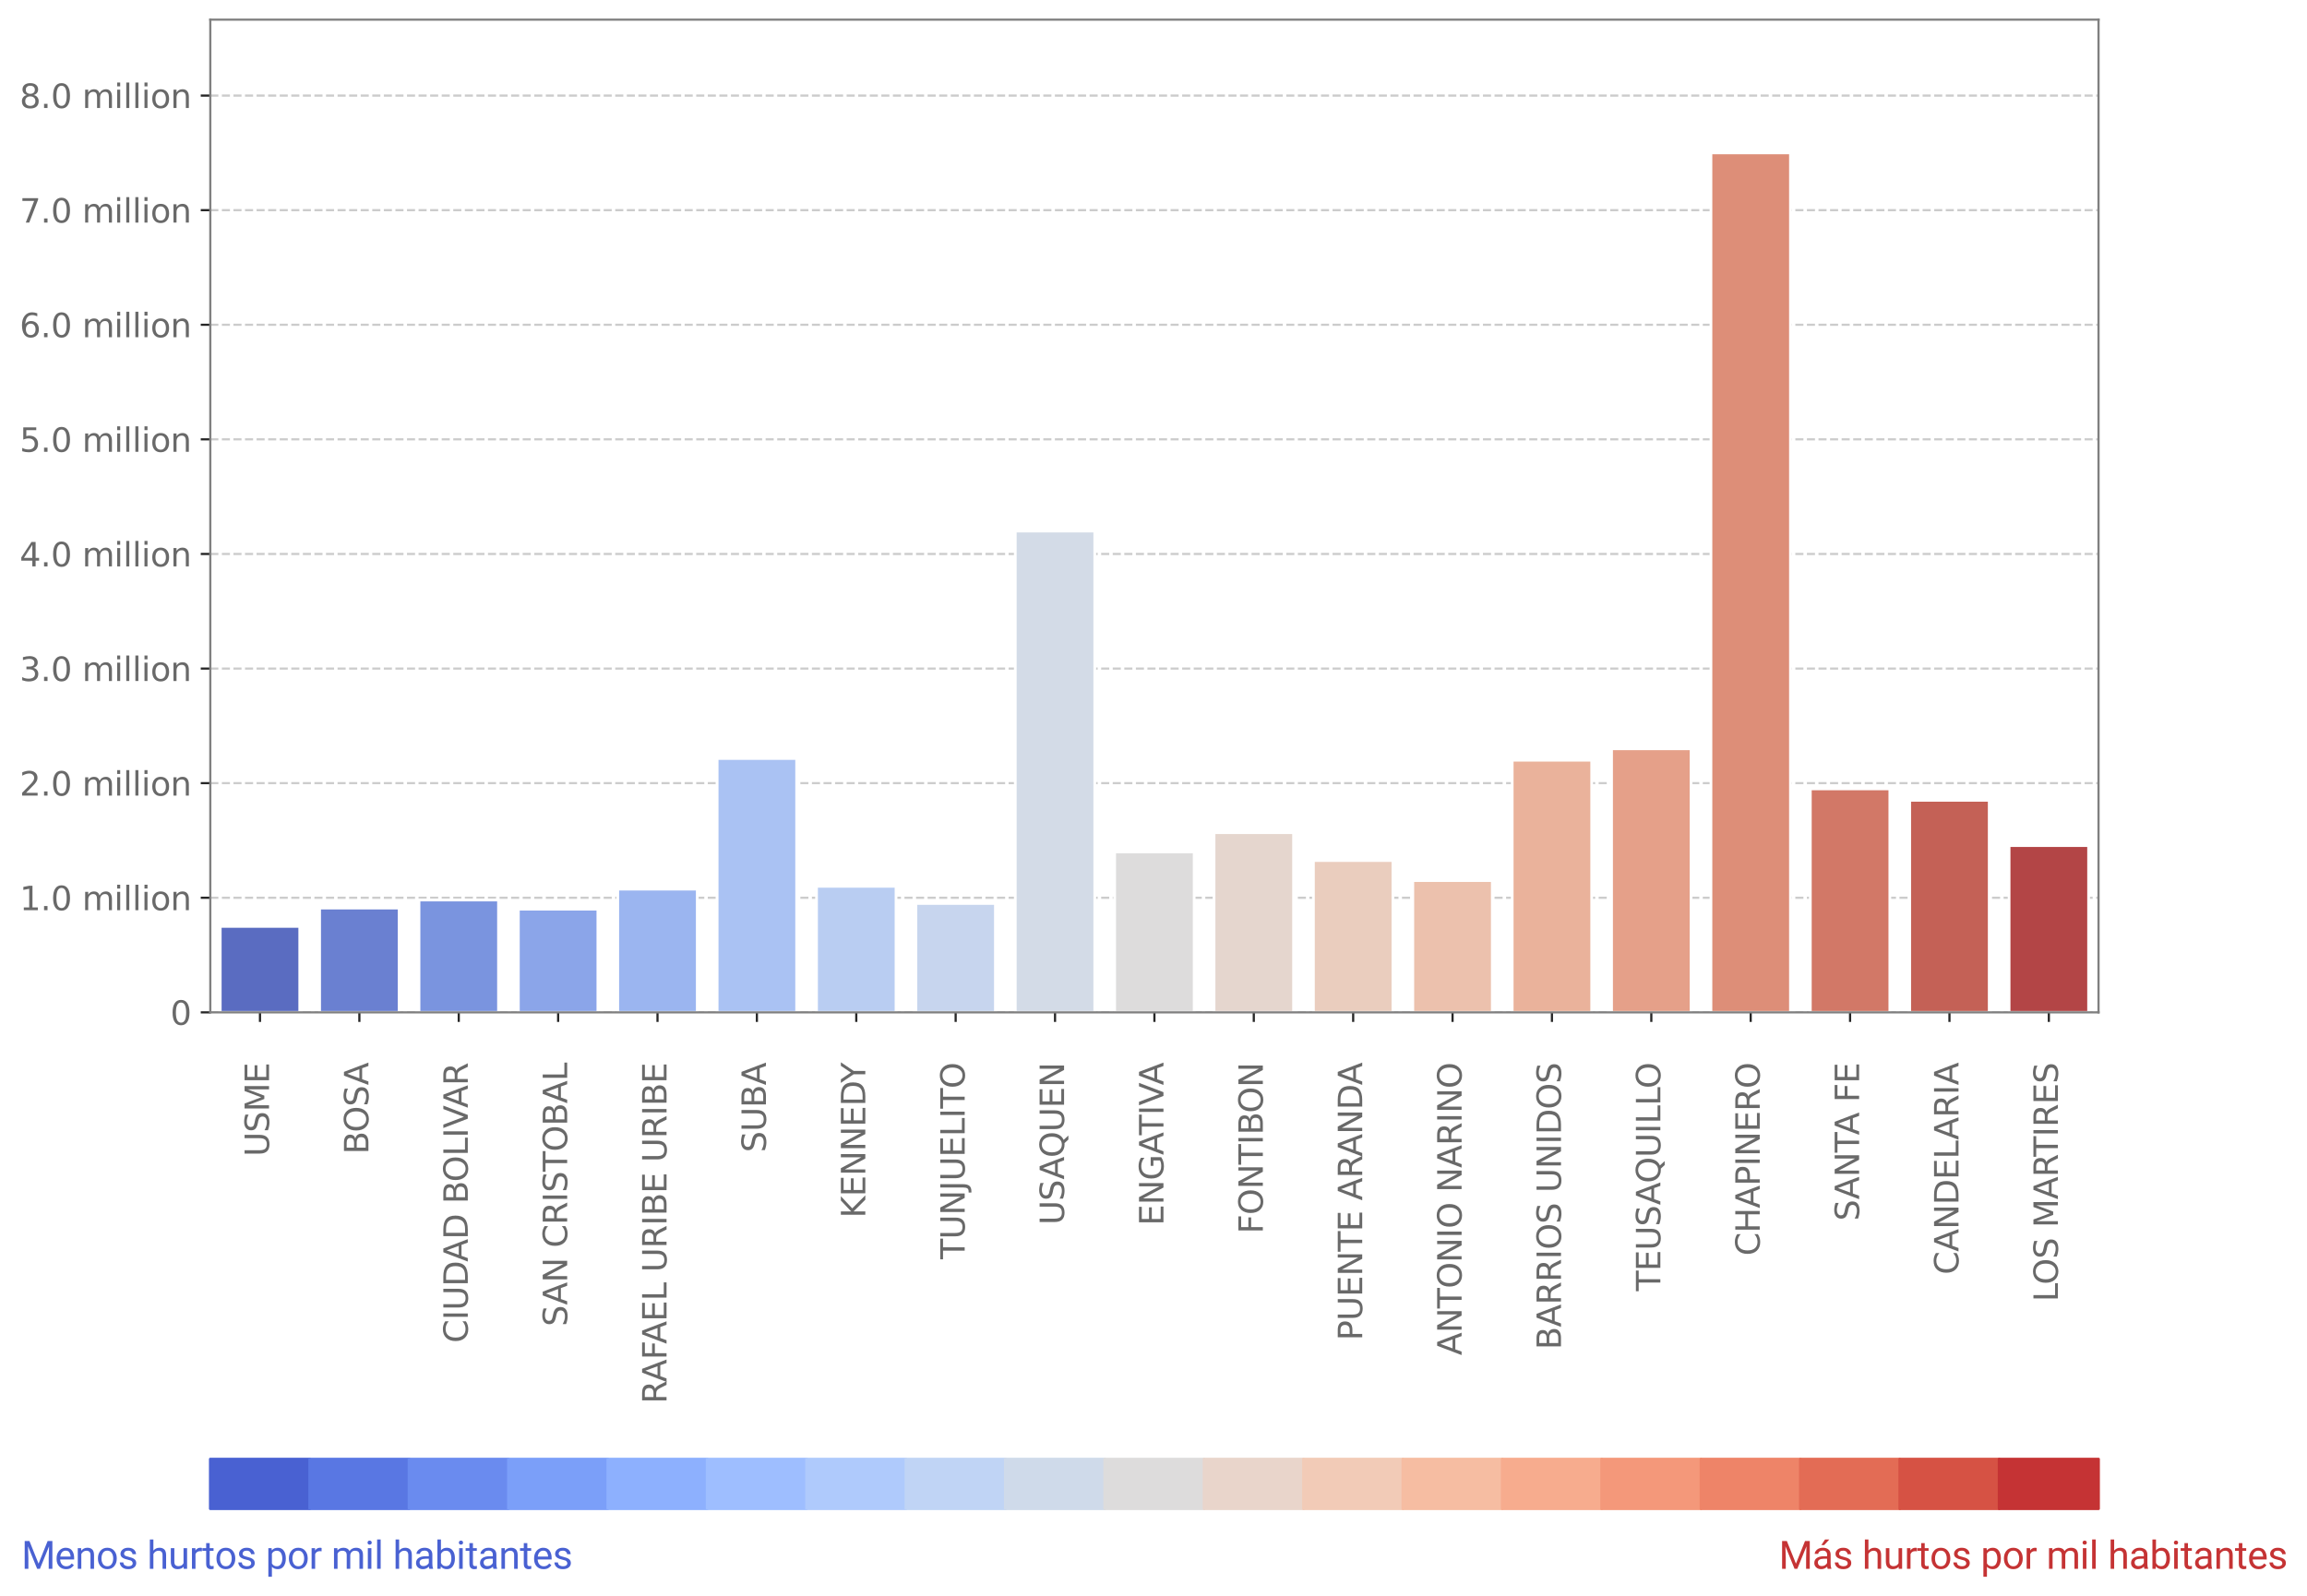 <?xml version="1.0" encoding="utf-8" standalone="no"?>
<!DOCTYPE svg PUBLIC "-//W3C//DTD SVG 1.1//EN"
  "http://www.w3.org/Graphics/SVG/1.1/DTD/svg11.dtd">
<svg xmlns:xlink="http://www.w3.org/1999/xlink" width="845.458pt" height="585.126pt" viewBox="0 0 845.458 585.126" xmlns="http://www.w3.org/2000/svg" version="1.1">
 <defs>
  <style type="text/css">*{stroke-linejoin: round; stroke-linecap: butt}</style>
 </defs>
 <g id="figure_1">
  <g id="patch_1">
   <path d="M 0 585.126 
L 845.458 585.126 
L 845.458 0 
L 0 0 
z
" style="fill: #ffffff"/>
  </g>
  <g id="axes_1">
   <g id="patch_2">
    <path d="M 77.069 371.106 
L 769.059 371.106 
L 769.059 7.2 
L 77.069 7.2 
z
" style="fill: #ffffff"/>
   </g>
   <g id="matplotlib.axis_1">
    <g id="xtick_1">
     <g id="line2d_1">
      <defs>
       <path id="m53eaa36148" d="M 0 0 
L 0 3.5 
" style="stroke: #262626; stroke-width: 0.8"/>
      </defs>
      <g>
       <use xlink:href="#m53eaa36148" x="95.279" y="371.106" style="fill: #262626; stroke: #262626; stroke-width: 0.8"/>
      </g>
     </g>
     <g id="text_1">
      <!-- USME -->
      <g style="fill: #696969" transform="translate(98.59 423.943) rotate(-90) scale(0.12 -0.12)">
       <defs>
        <path id="DejaVuSans-55" d="M 556 4666 
L 1191 4666 
L 1191 1831 
Q 1191 1081 1462 751 
Q 1734 422 2344 422 
Q 2950 422 3222 751 
Q 3494 1081 3494 1831 
L 3494 4666 
L 4128 4666 
L 4128 1753 
Q 4128 841 3676 375 
Q 3225 -91 2344 -91 
Q 1459 -91 1007 375 
Q 556 841 556 1753 
L 556 4666 
z
" transform="scale(0.016)"/>
        <path id="DejaVuSans-53" d="M 3425 4513 
L 3425 3897 
Q 3066 4069 2747 4153 
Q 2428 4238 2131 4238 
Q 1616 4238 1336 4038 
Q 1056 3838 1056 3469 
Q 1056 3159 1242 3001 
Q 1428 2844 1947 2747 
L 2328 2669 
Q 3034 2534 3370 2195 
Q 3706 1856 3706 1288 
Q 3706 609 3251 259 
Q 2797 -91 1919 -91 
Q 1588 -91 1214 -16 
Q 841 59 441 206 
L 441 856 
Q 825 641 1194 531 
Q 1563 422 1919 422 
Q 2459 422 2753 634 
Q 3047 847 3047 1241 
Q 3047 1584 2836 1778 
Q 2625 1972 2144 2069 
L 1759 2144 
Q 1053 2284 737 2584 
Q 422 2884 422 3419 
Q 422 4038 858 4394 
Q 1294 4750 2059 4750 
Q 2388 4750 2728 4690 
Q 3069 4631 3425 4513 
z
" transform="scale(0.016)"/>
        <path id="DejaVuSans-4d" d="M 628 4666 
L 1569 4666 
L 2759 1491 
L 3956 4666 
L 4897 4666 
L 4897 0 
L 4281 0 
L 4281 4097 
L 3078 897 
L 2444 897 
L 1241 4097 
L 1241 0 
L 628 0 
L 628 4666 
z
" transform="scale(0.016)"/>
        <path id="DejaVuSans-45" d="M 628 4666 
L 3578 4666 
L 3578 4134 
L 1259 4134 
L 1259 2753 
L 3481 2753 
L 3481 2222 
L 1259 2222 
L 1259 531 
L 3634 531 
L 3634 0 
L 628 0 
L 628 4666 
z
" transform="scale(0.016)"/>
       </defs>
       <use xlink:href="#DejaVuSans-55"/>
       <use xlink:href="#DejaVuSans-53" x="73.193"/>
       <use xlink:href="#DejaVuSans-4d" x="136.67"/>
       <use xlink:href="#DejaVuSans-45" x="222.949"/>
      </g>
     </g>
    </g>
    <g id="xtick_2">
     <g id="line2d_2">
      <g>
       <use xlink:href="#m53eaa36148" x="131.7" y="371.106" style="fill: #262626; stroke: #262626; stroke-width: 0.8"/>
      </g>
     </g>
     <g id="text_2">
      <!-- BOSA -->
      <g style="fill: #696969" transform="translate(135.011 423.127) rotate(-90) scale(0.12 -0.12)">
       <defs>
        <path id="DejaVuSans-42" d="M 1259 2228 
L 1259 519 
L 2272 519 
Q 2781 519 3026 730 
Q 3272 941 3272 1375 
Q 3272 1813 3026 2020 
Q 2781 2228 2272 2228 
L 1259 2228 
z
M 1259 4147 
L 1259 2741 
L 2194 2741 
Q 2656 2741 2882 2914 
Q 3109 3088 3109 3444 
Q 3109 3797 2882 3972 
Q 2656 4147 2194 4147 
L 1259 4147 
z
M 628 4666 
L 2241 4666 
Q 2963 4666 3353 4366 
Q 3744 4066 3744 3513 
Q 3744 3084 3544 2831 
Q 3344 2578 2956 2516 
Q 3422 2416 3680 2098 
Q 3938 1781 3938 1306 
Q 3938 681 3513 340 
Q 3088 0 2303 0 
L 628 0 
L 628 4666 
z
" transform="scale(0.016)"/>
        <path id="DejaVuSans-4f" d="M 2522 4238 
Q 1834 4238 1429 3725 
Q 1025 3213 1025 2328 
Q 1025 1447 1429 934 
Q 1834 422 2522 422 
Q 3209 422 3611 934 
Q 4013 1447 4013 2328 
Q 4013 3213 3611 3725 
Q 3209 4238 2522 4238 
z
M 2522 4750 
Q 3503 4750 4090 4092 
Q 4678 3434 4678 2328 
Q 4678 1225 4090 567 
Q 3503 -91 2522 -91 
Q 1538 -91 948 565 
Q 359 1222 359 2328 
Q 359 3434 948 4092 
Q 1538 4750 2522 4750 
z
" transform="scale(0.016)"/>
        <path id="DejaVuSans-41" d="M 2188 4044 
L 1331 1722 
L 3047 1722 
L 2188 4044 
z
M 1831 4666 
L 2547 4666 
L 4325 0 
L 3669 0 
L 3244 1197 
L 1141 1197 
L 716 0 
L 50 0 
L 1831 4666 
z
" transform="scale(0.016)"/>
       </defs>
       <use xlink:href="#DejaVuSans-42"/>
       <use xlink:href="#DejaVuSans-4f" x="66.854"/>
       <use xlink:href="#DejaVuSans-53" x="145.564"/>
       <use xlink:href="#DejaVuSans-41" x="210.916"/>
      </g>
     </g>
    </g>
    <g id="xtick_3">
     <g id="line2d_3">
      <g>
       <use xlink:href="#m53eaa36148" x="168.12" y="371.106" style="fill: #262626; stroke: #262626; stroke-width: 0.8"/>
      </g>
     </g>
     <g id="text_3">
      <!-- CIUDAD BOLIVAR -->
      <g style="fill: #696969" transform="translate(171.431 492.287) rotate(-90) scale(0.12 -0.12)">
       <defs>
        <path id="DejaVuSans-43" d="M 4122 4306 
L 4122 3641 
Q 3803 3938 3442 4084 
Q 3081 4231 2675 4231 
Q 1875 4231 1450 3742 
Q 1025 3253 1025 2328 
Q 1025 1406 1450 917 
Q 1875 428 2675 428 
Q 3081 428 3442 575 
Q 3803 722 4122 1019 
L 4122 359 
Q 3791 134 3420 21 
Q 3050 -91 2638 -91 
Q 1578 -91 968 557 
Q 359 1206 359 2328 
Q 359 3453 968 4101 
Q 1578 4750 2638 4750 
Q 3056 4750 3426 4639 
Q 3797 4528 4122 4306 
z
" transform="scale(0.016)"/>
        <path id="DejaVuSans-49" d="M 628 4666 
L 1259 4666 
L 1259 0 
L 628 0 
L 628 4666 
z
" transform="scale(0.016)"/>
        <path id="DejaVuSans-44" d="M 1259 4147 
L 1259 519 
L 2022 519 
Q 2988 519 3436 956 
Q 3884 1394 3884 2338 
Q 3884 3275 3436 3711 
Q 2988 4147 2022 4147 
L 1259 4147 
z
M 628 4666 
L 1925 4666 
Q 3281 4666 3915 4102 
Q 4550 3538 4550 2338 
Q 4550 1131 3912 565 
Q 3275 0 1925 0 
L 628 0 
L 628 4666 
z
" transform="scale(0.016)"/>
        <path id="DejaVuSans-20" transform="scale(0.016)"/>
        <path id="DejaVuSans-4c" d="M 628 4666 
L 1259 4666 
L 1259 531 
L 3531 531 
L 3531 0 
L 628 0 
L 628 4666 
z
" transform="scale(0.016)"/>
        <path id="DejaVuSans-56" d="M 1831 0 
L 50 4666 
L 709 4666 
L 2188 738 
L 3669 4666 
L 4325 4666 
L 2547 0 
L 1831 0 
z
" transform="scale(0.016)"/>
        <path id="DejaVuSans-52" d="M 2841 2188 
Q 3044 2119 3236 1894 
Q 3428 1669 3622 1275 
L 4263 0 
L 3584 0 
L 2988 1197 
Q 2756 1666 2539 1819 
Q 2322 1972 1947 1972 
L 1259 1972 
L 1259 0 
L 628 0 
L 628 4666 
L 2053 4666 
Q 2853 4666 3247 4331 
Q 3641 3997 3641 3322 
Q 3641 2881 3436 2590 
Q 3231 2300 2841 2188 
z
M 1259 4147 
L 1259 2491 
L 2053 2491 
Q 2509 2491 2742 2702 
Q 2975 2913 2975 3322 
Q 2975 3731 2742 3939 
Q 2509 4147 2053 4147 
L 1259 4147 
z
" transform="scale(0.016)"/>
       </defs>
       <use xlink:href="#DejaVuSans-43"/>
       <use xlink:href="#DejaVuSans-49" x="69.824"/>
       <use xlink:href="#DejaVuSans-55" x="99.316"/>
       <use xlink:href="#DejaVuSans-44" x="172.51"/>
       <use xlink:href="#DejaVuSans-41" x="247.762"/>
       <use xlink:href="#DejaVuSans-44" x="316.17"/>
       <use xlink:href="#DejaVuSans-20" x="393.172"/>
       <use xlink:href="#DejaVuSans-42" x="424.959"/>
       <use xlink:href="#DejaVuSans-4f" x="491.812"/>
       <use xlink:href="#DejaVuSans-4c" x="570.523"/>
       <use xlink:href="#DejaVuSans-49" x="626.236"/>
       <use xlink:href="#DejaVuSans-56" x="655.729"/>
       <use xlink:href="#DejaVuSans-41" x="717.762"/>
       <use xlink:href="#DejaVuSans-52" x="786.17"/>
      </g>
     </g>
    </g>
    <g id="xtick_4">
     <g id="line2d_4">
      <g>
       <use xlink:href="#m53eaa36148" x="204.541" y="371.106" style="fill: #262626; stroke: #262626; stroke-width: 0.8"/>
      </g>
     </g>
     <g id="text_4">
      <!-- SAN CRISTOBAL -->
      <g style="fill: #696969" transform="translate(207.852 486.228) rotate(-90) scale(0.12 -0.12)">
       <defs>
        <path id="DejaVuSans-4e" d="M 628 4666 
L 1478 4666 
L 3547 763 
L 3547 4666 
L 4159 4666 
L 4159 0 
L 3309 0 
L 1241 3903 
L 1241 0 
L 628 0 
L 628 4666 
z
" transform="scale(0.016)"/>
        <path id="DejaVuSans-54" d="M -19 4666 
L 3928 4666 
L 3928 4134 
L 2272 4134 
L 2272 0 
L 1638 0 
L 1638 4134 
L -19 4134 
L -19 4666 
z
" transform="scale(0.016)"/>
       </defs>
       <use xlink:href="#DejaVuSans-53"/>
       <use xlink:href="#DejaVuSans-41" x="65.352"/>
       <use xlink:href="#DejaVuSans-4e" x="133.76"/>
       <use xlink:href="#DejaVuSans-20" x="208.564"/>
       <use xlink:href="#DejaVuSans-43" x="240.352"/>
       <use xlink:href="#DejaVuSans-52" x="310.176"/>
       <use xlink:href="#DejaVuSans-49" x="379.658"/>
       <use xlink:href="#DejaVuSans-53" x="409.15"/>
       <use xlink:href="#DejaVuSans-54" x="472.627"/>
       <use xlink:href="#DejaVuSans-4f" x="533.711"/>
       <use xlink:href="#DejaVuSans-42" x="612.422"/>
       <use xlink:href="#DejaVuSans-41" x="681.025"/>
       <use xlink:href="#DejaVuSans-4c" x="749.434"/>
      </g>
     </g>
    </g>
    <g id="xtick_5">
     <g id="line2d_5">
      <g>
       <use xlink:href="#m53eaa36148" x="240.961" y="371.106" style="fill: #262626; stroke: #262626; stroke-width: 0.8"/>
      </g>
     </g>
     <g id="text_5">
      <!-- RAFAEL URIBE URIBE -->
      <g style="fill: #696969" transform="translate(244.272 514.537) rotate(-90) scale(0.12 -0.12)">
       <defs>
        <path id="DejaVuSans-46" d="M 628 4666 
L 3309 4666 
L 3309 4134 
L 1259 4134 
L 1259 2759 
L 3109 2759 
L 3109 2228 
L 1259 2228 
L 1259 0 
L 628 0 
L 628 4666 
z
" transform="scale(0.016)"/>
       </defs>
       <use xlink:href="#DejaVuSans-52"/>
       <use xlink:href="#DejaVuSans-41" x="65.482"/>
       <use xlink:href="#DejaVuSans-46" x="133.891"/>
       <use xlink:href="#DejaVuSans-41" x="182.285"/>
       <use xlink:href="#DejaVuSans-45" x="250.693"/>
       <use xlink:href="#DejaVuSans-4c" x="313.877"/>
       <use xlink:href="#DejaVuSans-20" x="369.59"/>
       <use xlink:href="#DejaVuSans-55" x="401.377"/>
       <use xlink:href="#DejaVuSans-52" x="474.57"/>
       <use xlink:href="#DejaVuSans-49" x="544.053"/>
       <use xlink:href="#DejaVuSans-42" x="573.545"/>
       <use xlink:href="#DejaVuSans-45" x="642.148"/>
       <use xlink:href="#DejaVuSans-20" x="705.332"/>
       <use xlink:href="#DejaVuSans-55" x="737.119"/>
       <use xlink:href="#DejaVuSans-52" x="810.312"/>
       <use xlink:href="#DejaVuSans-49" x="879.795"/>
       <use xlink:href="#DejaVuSans-42" x="909.287"/>
       <use xlink:href="#DejaVuSans-45" x="977.891"/>
      </g>
     </g>
    </g>
    <g id="xtick_6">
     <g id="line2d_6">
      <g>
       <use xlink:href="#m53eaa36148" x="277.382" y="371.106" style="fill: #262626; stroke: #262626; stroke-width: 0.8"/>
      </g>
     </g>
     <g id="text_6">
      <!-- SUBA -->
      <g style="fill: #696969" transform="translate(280.693 422.449) rotate(-90) scale(0.12 -0.12)">
       <use xlink:href="#DejaVuSans-53"/>
       <use xlink:href="#DejaVuSans-55" x="63.477"/>
       <use xlink:href="#DejaVuSans-42" x="136.67"/>
       <use xlink:href="#DejaVuSans-41" x="205.273"/>
      </g>
     </g>
    </g>
    <g id="xtick_7">
     <g id="line2d_7">
      <g>
       <use xlink:href="#m53eaa36148" x="313.802" y="371.106" style="fill: #262626; stroke: #262626; stroke-width: 0.8"/>
      </g>
     </g>
     <g id="text_7">
      <!-- KENNEDY -->
      <g style="fill: #696969" transform="translate(317.113 446.505) rotate(-90) scale(0.12 -0.12)">
       <defs>
        <path id="DejaVuSans-4b" d="M 628 4666 
L 1259 4666 
L 1259 2694 
L 3353 4666 
L 4166 4666 
L 1850 2491 
L 4331 0 
L 3500 0 
L 1259 2247 
L 1259 0 
L 628 0 
L 628 4666 
z
" transform="scale(0.016)"/>
        <path id="DejaVuSans-59" d="M -13 4666 
L 666 4666 
L 1959 2747 
L 3244 4666 
L 3922 4666 
L 2272 2222 
L 2272 0 
L 1638 0 
L 1638 2222 
L -13 4666 
z
" transform="scale(0.016)"/>
       </defs>
       <use xlink:href="#DejaVuSans-4b"/>
       <use xlink:href="#DejaVuSans-45" x="65.576"/>
       <use xlink:href="#DejaVuSans-4e" x="128.76"/>
       <use xlink:href="#DejaVuSans-4e" x="203.564"/>
       <use xlink:href="#DejaVuSans-45" x="278.369"/>
       <use xlink:href="#DejaVuSans-44" x="341.553"/>
       <use xlink:href="#DejaVuSans-59" x="413.055"/>
      </g>
     </g>
    </g>
    <g id="xtick_8">
     <g id="line2d_8">
      <g>
       <use xlink:href="#m53eaa36148" x="350.223" y="371.106" style="fill: #262626; stroke: #262626; stroke-width: 0.8"/>
      </g>
     </g>
     <g id="text_8">
      <!-- TUNJUELITO -->
      <g style="fill: #696969" transform="translate(353.534 461.602) rotate(-90) scale(0.12 -0.12)">
       <defs>
        <path id="DejaVuSans-4a" d="M 628 4666 
L 1259 4666 
L 1259 325 
Q 1259 -519 939 -900 
Q 619 -1281 -91 -1281 
L -331 -1281 
L -331 -750 
L -134 -750 
Q 284 -750 456 -515 
Q 628 -281 628 325 
L 628 4666 
z
" transform="scale(0.016)"/>
       </defs>
       <use xlink:href="#DejaVuSans-54"/>
       <use xlink:href="#DejaVuSans-55" x="61.084"/>
       <use xlink:href="#DejaVuSans-4e" x="134.277"/>
       <use xlink:href="#DejaVuSans-4a" x="209.082"/>
       <use xlink:href="#DejaVuSans-55" x="238.574"/>
       <use xlink:href="#DejaVuSans-45" x="311.768"/>
       <use xlink:href="#DejaVuSans-4c" x="374.951"/>
       <use xlink:href="#DejaVuSans-49" x="430.664"/>
       <use xlink:href="#DejaVuSans-54" x="460.156"/>
       <use xlink:href="#DejaVuSans-4f" x="521.24"/>
      </g>
     </g>
    </g>
    <g id="xtick_9">
     <g id="line2d_9">
      <g>
       <use xlink:href="#m53eaa36148" x="386.643" y="371.106" style="fill: #262626; stroke: #262626; stroke-width: 0.8"/>
      </g>
     </g>
     <g id="text_9">
      <!-- USAQUEN -->
      <g style="fill: #696969" transform="translate(389.954 449.019) rotate(-90) scale(0.12 -0.12)">
       <defs>
        <path id="DejaVuSans-51" d="M 2522 4238 
Q 1834 4238 1429 3725 
Q 1025 3213 1025 2328 
Q 1025 1447 1429 934 
Q 1834 422 2522 422 
Q 3209 422 3611 934 
Q 4013 1447 4013 2328 
Q 4013 3213 3611 3725 
Q 3209 4238 2522 4238 
z
M 3406 84 
L 4238 -825 
L 3475 -825 
L 2784 -78 
Q 2681 -84 2626 -87 
Q 2572 -91 2522 -91 
Q 1538 -91 948 567 
Q 359 1225 359 2328 
Q 359 3434 948 4092 
Q 1538 4750 2522 4750 
Q 3503 4750 4090 4092 
Q 4678 3434 4678 2328 
Q 4678 1516 4351 937 
Q 4025 359 3406 84 
z
" transform="scale(0.016)"/>
       </defs>
       <use xlink:href="#DejaVuSans-55"/>
       <use xlink:href="#DejaVuSans-53" x="73.193"/>
       <use xlink:href="#DejaVuSans-41" x="138.545"/>
       <use xlink:href="#DejaVuSans-51" x="205.203"/>
       <use xlink:href="#DejaVuSans-55" x="283.914"/>
       <use xlink:href="#DejaVuSans-45" x="357.107"/>
       <use xlink:href="#DejaVuSans-4e" x="420.291"/>
      </g>
     </g>
    </g>
    <g id="xtick_10">
     <g id="line2d_10">
      <g>
       <use xlink:href="#m53eaa36148" x="423.064" y="371.106" style="fill: #262626; stroke: #262626; stroke-width: 0.8"/>
      </g>
     </g>
     <g id="text_10">
      <!-- ENGATIVA -->
      <g style="fill: #696969" transform="translate(426.375 449.265) rotate(-90) scale(0.12 -0.12)">
       <defs>
        <path id="DejaVuSans-47" d="M 3809 666 
L 3809 1919 
L 2778 1919 
L 2778 2438 
L 4434 2438 
L 4434 434 
Q 4069 175 3628 42 
Q 3188 -91 2688 -91 
Q 1594 -91 976 548 
Q 359 1188 359 2328 
Q 359 3472 976 4111 
Q 1594 4750 2688 4750 
Q 3144 4750 3555 4637 
Q 3966 4525 4313 4306 
L 4313 3634 
Q 3963 3931 3569 4081 
Q 3175 4231 2741 4231 
Q 1884 4231 1454 3753 
Q 1025 3275 1025 2328 
Q 1025 1384 1454 906 
Q 1884 428 2741 428 
Q 3075 428 3337 486 
Q 3600 544 3809 666 
z
" transform="scale(0.016)"/>
       </defs>
       <use xlink:href="#DejaVuSans-45"/>
       <use xlink:href="#DejaVuSans-4e" x="63.184"/>
       <use xlink:href="#DejaVuSans-47" x="137.988"/>
       <use xlink:href="#DejaVuSans-41" x="215.479"/>
       <use xlink:href="#DejaVuSans-54" x="276.137"/>
       <use xlink:href="#DejaVuSans-49" x="337.221"/>
       <use xlink:href="#DejaVuSans-56" x="366.713"/>
       <use xlink:href="#DejaVuSans-41" x="428.746"/>
      </g>
     </g>
    </g>
    <g id="xtick_11">
     <g id="line2d_11">
      <g>
       <use xlink:href="#m53eaa36148" x="459.484" y="371.106" style="fill: #262626; stroke: #262626; stroke-width: 0.8"/>
      </g>
     </g>
     <g id="text_11">
      <!-- FONTIBON -->
      <g style="fill: #696969" transform="translate(462.796 452.248) rotate(-90) scale(0.12 -0.12)">
       <use xlink:href="#DejaVuSans-46"/>
       <use xlink:href="#DejaVuSans-4f" x="57.52"/>
       <use xlink:href="#DejaVuSans-4e" x="136.23"/>
       <use xlink:href="#DejaVuSans-54" x="211.035"/>
       <use xlink:href="#DejaVuSans-49" x="272.119"/>
       <use xlink:href="#DejaVuSans-42" x="301.611"/>
       <use xlink:href="#DejaVuSans-4f" x="368.465"/>
       <use xlink:href="#DejaVuSans-4e" x="447.176"/>
      </g>
     </g>
    </g>
    <g id="xtick_12">
     <g id="line2d_12">
      <g>
       <use xlink:href="#m53eaa36148" x="495.905" y="371.106" style="fill: #262626; stroke: #262626; stroke-width: 0.8"/>
      </g>
     </g>
     <g id="text_12">
      <!-- PUENTE ARANDA -->
      <g style="fill: #696969" transform="translate(499.216 491.402) rotate(-90) scale(0.12 -0.12)">
       <defs>
        <path id="DejaVuSans-50" d="M 1259 4147 
L 1259 2394 
L 2053 2394 
Q 2494 2394 2734 2622 
Q 2975 2850 2975 3272 
Q 2975 3691 2734 3919 
Q 2494 4147 2053 4147 
L 1259 4147 
z
M 628 4666 
L 2053 4666 
Q 2838 4666 3239 4311 
Q 3641 3956 3641 3272 
Q 3641 2581 3239 2228 
Q 2838 1875 2053 1875 
L 1259 1875 
L 1259 0 
L 628 0 
L 628 4666 
z
" transform="scale(0.016)"/>
       </defs>
       <use xlink:href="#DejaVuSans-50"/>
       <use xlink:href="#DejaVuSans-55" x="60.303"/>
       <use xlink:href="#DejaVuSans-45" x="133.496"/>
       <use xlink:href="#DejaVuSans-4e" x="196.68"/>
       <use xlink:href="#DejaVuSans-54" x="271.484"/>
       <use xlink:href="#DejaVuSans-45" x="332.568"/>
       <use xlink:href="#DejaVuSans-20" x="395.752"/>
       <use xlink:href="#DejaVuSans-41" x="427.539"/>
       <use xlink:href="#DejaVuSans-52" x="495.947"/>
       <use xlink:href="#DejaVuSans-41" x="561.43"/>
       <use xlink:href="#DejaVuSans-4e" x="629.838"/>
       <use xlink:href="#DejaVuSans-44" x="704.643"/>
       <use xlink:href="#DejaVuSans-41" x="779.895"/>
      </g>
     </g>
    </g>
    <g id="xtick_13">
     <g id="line2d_13">
      <g>
       <use xlink:href="#m53eaa36148" x="532.325" y="371.106" style="fill: #262626; stroke: #262626; stroke-width: 0.8"/>
      </g>
     </g>
     <g id="text_13">
      <!-- ANTONIO NARINO -->
      <g style="fill: #696969" transform="translate(535.637 496.834) rotate(-90) scale(0.12 -0.12)">
       <use xlink:href="#DejaVuSans-41"/>
       <use xlink:href="#DejaVuSans-4e" x="68.408"/>
       <use xlink:href="#DejaVuSans-54" x="143.213"/>
       <use xlink:href="#DejaVuSans-4f" x="204.297"/>
       <use xlink:href="#DejaVuSans-4e" x="283.008"/>
       <use xlink:href="#DejaVuSans-49" x="357.812"/>
       <use xlink:href="#DejaVuSans-4f" x="387.305"/>
       <use xlink:href="#DejaVuSans-20" x="466.016"/>
       <use xlink:href="#DejaVuSans-4e" x="497.803"/>
       <use xlink:href="#DejaVuSans-41" x="572.607"/>
       <use xlink:href="#DejaVuSans-52" x="641.016"/>
       <use xlink:href="#DejaVuSans-49" x="710.498"/>
       <use xlink:href="#DejaVuSans-4e" x="739.99"/>
       <use xlink:href="#DejaVuSans-4f" x="814.795"/>
      </g>
     </g>
    </g>
    <g id="xtick_14">
     <g id="line2d_14">
      <g>
       <use xlink:href="#m53eaa36148" x="568.746" y="371.106" style="fill: #262626; stroke: #262626; stroke-width: 0.8"/>
      </g>
     </g>
     <g id="text_14">
      <!-- BARRIOS UNIDOS -->
      <g style="fill: #696969" transform="translate(572.057 494.747) rotate(-90) scale(0.12 -0.12)">
       <use xlink:href="#DejaVuSans-42"/>
       <use xlink:href="#DejaVuSans-41" x="68.604"/>
       <use xlink:href="#DejaVuSans-52" x="137.012"/>
       <use xlink:href="#DejaVuSans-52" x="206.494"/>
       <use xlink:href="#DejaVuSans-49" x="275.977"/>
       <use xlink:href="#DejaVuSans-4f" x="305.469"/>
       <use xlink:href="#DejaVuSans-53" x="384.18"/>
       <use xlink:href="#DejaVuSans-20" x="447.656"/>
       <use xlink:href="#DejaVuSans-55" x="479.443"/>
       <use xlink:href="#DejaVuSans-4e" x="552.637"/>
       <use xlink:href="#DejaVuSans-49" x="627.441"/>
       <use xlink:href="#DejaVuSans-44" x="656.934"/>
       <use xlink:href="#DejaVuSans-4f" x="733.936"/>
       <use xlink:href="#DejaVuSans-53" x="812.646"/>
      </g>
     </g>
    </g>
    <g id="xtick_15">
     <g id="line2d_15">
      <g>
       <use xlink:href="#m53eaa36148" x="605.166" y="371.106" style="fill: #262626; stroke: #262626; stroke-width: 0.8"/>
      </g>
     </g>
     <g id="text_15">
      <!-- TEUSAQUILLO -->
      <g style="fill: #696969" transform="translate(608.478 473.295) rotate(-90) scale(0.12 -0.12)">
       <use xlink:href="#DejaVuSans-54"/>
       <use xlink:href="#DejaVuSans-45" x="61.084"/>
       <use xlink:href="#DejaVuSans-55" x="124.268"/>
       <use xlink:href="#DejaVuSans-53" x="197.461"/>
       <use xlink:href="#DejaVuSans-41" x="262.812"/>
       <use xlink:href="#DejaVuSans-51" x="329.471"/>
       <use xlink:href="#DejaVuSans-55" x="408.182"/>
       <use xlink:href="#DejaVuSans-49" x="481.375"/>
       <use xlink:href="#DejaVuSans-4c" x="510.867"/>
       <use xlink:href="#DejaVuSans-4c" x="566.58"/>
       <use xlink:href="#DejaVuSans-4f" x="618.668"/>
      </g>
     </g>
    </g>
    <g id="xtick_16">
     <g id="line2d_16">
      <g>
       <use xlink:href="#m53eaa36148" x="641.587" y="371.106" style="fill: #262626; stroke: #262626; stroke-width: 0.8"/>
      </g>
     </g>
     <g id="text_16">
      <!-- CHAPINERO -->
      <g style="fill: #696969" transform="translate(644.898 460.339) rotate(-90) scale(0.12 -0.12)">
       <defs>
        <path id="DejaVuSans-48" d="M 628 4666 
L 1259 4666 
L 1259 2753 
L 3553 2753 
L 3553 4666 
L 4184 4666 
L 4184 0 
L 3553 0 
L 3553 2222 
L 1259 2222 
L 1259 0 
L 628 0 
L 628 4666 
z
" transform="scale(0.016)"/>
       </defs>
       <use xlink:href="#DejaVuSans-43"/>
       <use xlink:href="#DejaVuSans-48" x="69.824"/>
       <use xlink:href="#DejaVuSans-41" x="145.02"/>
       <use xlink:href="#DejaVuSans-50" x="213.428"/>
       <use xlink:href="#DejaVuSans-49" x="273.73"/>
       <use xlink:href="#DejaVuSans-4e" x="303.223"/>
       <use xlink:href="#DejaVuSans-45" x="378.027"/>
       <use xlink:href="#DejaVuSans-52" x="441.211"/>
       <use xlink:href="#DejaVuSans-4f" x="510.693"/>
      </g>
     </g>
    </g>
    <g id="xtick_17">
     <g id="line2d_17">
      <g>
       <use xlink:href="#m53eaa36148" x="678.007" y="371.106" style="fill: #262626; stroke: #262626; stroke-width: 0.8"/>
      </g>
     </g>
     <g id="text_17">
      <!-- SANTA FE -->
      <g style="fill: #696969" transform="translate(681.319 447.542) rotate(-90) scale(0.12 -0.12)">
       <use xlink:href="#DejaVuSans-53"/>
       <use xlink:href="#DejaVuSans-41" x="65.352"/>
       <use xlink:href="#DejaVuSans-4e" x="133.76"/>
       <use xlink:href="#DejaVuSans-54" x="208.564"/>
       <use xlink:href="#DejaVuSans-41" x="261.898"/>
       <use xlink:href="#DejaVuSans-20" x="330.307"/>
       <use xlink:href="#DejaVuSans-46" x="362.094"/>
       <use xlink:href="#DejaVuSans-45" x="419.613"/>
      </g>
     </g>
    </g>
    <g id="xtick_18">
     <g id="line2d_18">
      <g>
       <use xlink:href="#m53eaa36148" x="714.428" y="371.106" style="fill: #262626; stroke: #262626; stroke-width: 0.8"/>
      </g>
     </g>
     <g id="text_18">
      <!-- CANDELARIA -->
      <g style="fill: #696969" transform="translate(717.739 467.246) rotate(-90) scale(0.12 -0.12)">
       <use xlink:href="#DejaVuSans-43"/>
       <use xlink:href="#DejaVuSans-41" x="69.824"/>
       <use xlink:href="#DejaVuSans-4e" x="138.232"/>
       <use xlink:href="#DejaVuSans-44" x="213.037"/>
       <use xlink:href="#DejaVuSans-45" x="290.039"/>
       <use xlink:href="#DejaVuSans-4c" x="353.223"/>
       <use xlink:href="#DejaVuSans-41" x="411.186"/>
       <use xlink:href="#DejaVuSans-52" x="479.594"/>
       <use xlink:href="#DejaVuSans-49" x="549.076"/>
       <use xlink:href="#DejaVuSans-41" x="578.568"/>
      </g>
     </g>
    </g>
    <g id="xtick_19">
     <g id="line2d_19">
      <g>
       <use xlink:href="#m53eaa36148" x="750.848" y="371.106" style="fill: #262626; stroke: #262626; stroke-width: 0.8"/>
      </g>
     </g>
     <g id="text_19">
      <!-- LOS MARTIRES -->
      <g style="fill: #696969" transform="translate(754.16 477.174) rotate(-90) scale(0.12 -0.12)">
       <use xlink:href="#DejaVuSans-4c"/>
       <use xlink:href="#DejaVuSans-4f" x="52.088"/>
       <use xlink:href="#DejaVuSans-53" x="130.799"/>
       <use xlink:href="#DejaVuSans-20" x="194.275"/>
       <use xlink:href="#DejaVuSans-4d" x="226.062"/>
       <use xlink:href="#DejaVuSans-41" x="312.342"/>
       <use xlink:href="#DejaVuSans-52" x="380.75"/>
       <use xlink:href="#DejaVuSans-54" x="442.982"/>
       <use xlink:href="#DejaVuSans-49" x="504.066"/>
       <use xlink:href="#DejaVuSans-52" x="533.559"/>
       <use xlink:href="#DejaVuSans-45" x="603.041"/>
       <use xlink:href="#DejaVuSans-53" x="666.225"/>
      </g>
     </g>
    </g>
   </g>
   <g id="matplotlib.axis_2">
    <g id="ytick_1">
     <g id="line2d_20">
      <path d="M 77.069 371.106 
L 769.059 371.106 
" clip-path="url(#p06cb15e16c)" style="fill: none; stroke-dasharray: 2.96,1.28; stroke-dashoffset: 0; stroke: #cccccc; stroke-width: 0.8"/>
     </g>
     <g id="line2d_21">
      <defs>
       <path id="m2cc9cca831" d="M 0 0 
L -3.5 0 
" style="stroke: #262626; stroke-width: 0.8"/>
      </defs>
      <g>
       <use xlink:href="#m2cc9cca831" x="77.069" y="371.106" style="fill: #262626; stroke: #262626; stroke-width: 0.8"/>
      </g>
     </g>
     <g id="text_20">
      <!-- 0 -->
      <g style="fill: #696969" transform="translate(62.434 375.665) scale(0.12 -0.12)">
       <defs>
        <path id="DejaVuSans-30" d="M 2034 4250 
Q 1547 4250 1301 3770 
Q 1056 3291 1056 2328 
Q 1056 1369 1301 889 
Q 1547 409 2034 409 
Q 2525 409 2770 889 
Q 3016 1369 3016 2328 
Q 3016 3291 2770 3770 
Q 2525 4250 2034 4250 
z
M 2034 4750 
Q 2819 4750 3233 4129 
Q 3647 3509 3647 2328 
Q 3647 1150 3233 529 
Q 2819 -91 2034 -91 
Q 1250 -91 836 529 
Q 422 1150 422 2328 
Q 422 3509 836 4129 
Q 1250 4750 2034 4750 
z
" transform="scale(0.016)"/>
       </defs>
       <use xlink:href="#DejaVuSans-30"/>
      </g>
     </g>
    </g>
    <g id="ytick_2">
     <g id="line2d_22">
      <path d="M 77.069 329.097 
L 769.059 329.097 
" clip-path="url(#p06cb15e16c)" style="fill: none; stroke-dasharray: 2.96,1.28; stroke-dashoffset: 0; stroke: #cccccc; stroke-width: 0.8"/>
     </g>
     <g id="line2d_23">
      <g>
       <use xlink:href="#m2cc9cca831" x="77.069" y="329.097" style="fill: #262626; stroke: #262626; stroke-width: 0.8"/>
      </g>
     </g>
     <g id="text_21">
      <!-- 1.0 million -->
      <g style="fill: #696969" transform="translate(7.2 333.656) scale(0.12 -0.12)">
       <defs>
        <path id="DejaVuSans-31" d="M 794 531 
L 1825 531 
L 1825 4091 
L 703 3866 
L 703 4441 
L 1819 4666 
L 2450 4666 
L 2450 531 
L 3481 531 
L 3481 0 
L 794 0 
L 794 531 
z
" transform="scale(0.016)"/>
        <path id="DejaVuSans-2e" d="M 684 794 
L 1344 794 
L 1344 0 
L 684 0 
L 684 794 
z
" transform="scale(0.016)"/>
        <path id="DejaVuSans-6d" d="M 3328 2828 
Q 3544 3216 3844 3400 
Q 4144 3584 4550 3584 
Q 5097 3584 5394 3201 
Q 5691 2819 5691 2113 
L 5691 0 
L 5113 0 
L 5113 2094 
Q 5113 2597 4934 2840 
Q 4756 3084 4391 3084 
Q 3944 3084 3684 2787 
Q 3425 2491 3425 1978 
L 3425 0 
L 2847 0 
L 2847 2094 
Q 2847 2600 2669 2842 
Q 2491 3084 2119 3084 
Q 1678 3084 1418 2786 
Q 1159 2488 1159 1978 
L 1159 0 
L 581 0 
L 581 3500 
L 1159 3500 
L 1159 2956 
Q 1356 3278 1631 3431 
Q 1906 3584 2284 3584 
Q 2666 3584 2933 3390 
Q 3200 3197 3328 2828 
z
" transform="scale(0.016)"/>
        <path id="DejaVuSans-69" d="M 603 3500 
L 1178 3500 
L 1178 0 
L 603 0 
L 603 3500 
z
M 603 4863 
L 1178 4863 
L 1178 4134 
L 603 4134 
L 603 4863 
z
" transform="scale(0.016)"/>
        <path id="DejaVuSans-6c" d="M 603 4863 
L 1178 4863 
L 1178 0 
L 603 0 
L 603 4863 
z
" transform="scale(0.016)"/>
        <path id="DejaVuSans-6f" d="M 1959 3097 
Q 1497 3097 1228 2736 
Q 959 2375 959 1747 
Q 959 1119 1226 758 
Q 1494 397 1959 397 
Q 2419 397 2687 759 
Q 2956 1122 2956 1747 
Q 2956 2369 2687 2733 
Q 2419 3097 1959 3097 
z
M 1959 3584 
Q 2709 3584 3137 3096 
Q 3566 2609 3566 1747 
Q 3566 888 3137 398 
Q 2709 -91 1959 -91 
Q 1206 -91 779 398 
Q 353 888 353 1747 
Q 353 2609 779 3096 
Q 1206 3584 1959 3584 
z
" transform="scale(0.016)"/>
        <path id="DejaVuSans-6e" d="M 3513 2113 
L 3513 0 
L 2938 0 
L 2938 2094 
Q 2938 2591 2744 2837 
Q 2550 3084 2163 3084 
Q 1697 3084 1428 2787 
Q 1159 2491 1159 1978 
L 1159 0 
L 581 0 
L 581 3500 
L 1159 3500 
L 1159 2956 
Q 1366 3272 1645 3428 
Q 1925 3584 2291 3584 
Q 2894 3584 3203 3211 
Q 3513 2838 3513 2113 
z
" transform="scale(0.016)"/>
       </defs>
       <use xlink:href="#DejaVuSans-31"/>
       <use xlink:href="#DejaVuSans-2e" x="63.623"/>
       <use xlink:href="#DejaVuSans-30" x="95.41"/>
       <use xlink:href="#DejaVuSans-20" x="159.033"/>
       <use xlink:href="#DejaVuSans-6d" x="190.82"/>
       <use xlink:href="#DejaVuSans-69" x="288.232"/>
       <use xlink:href="#DejaVuSans-6c" x="316.016"/>
       <use xlink:href="#DejaVuSans-6c" x="343.799"/>
       <use xlink:href="#DejaVuSans-69" x="371.582"/>
       <use xlink:href="#DejaVuSans-6f" x="399.365"/>
       <use xlink:href="#DejaVuSans-6e" x="460.547"/>
      </g>
     </g>
    </g>
    <g id="ytick_3">
     <g id="line2d_24">
      <path d="M 77.069 287.087 
L 769.059 287.087 
" clip-path="url(#p06cb15e16c)" style="fill: none; stroke-dasharray: 2.96,1.28; stroke-dashoffset: 0; stroke: #cccccc; stroke-width: 0.8"/>
     </g>
     <g id="line2d_25">
      <g>
       <use xlink:href="#m2cc9cca831" x="77.069" y="287.087" style="fill: #262626; stroke: #262626; stroke-width: 0.8"/>
      </g>
     </g>
     <g id="text_22">
      <!-- 2.0 million -->
      <g style="fill: #696969" transform="translate(7.2 291.646) scale(0.12 -0.12)">
       <defs>
        <path id="DejaVuSans-32" d="M 1228 531 
L 3431 531 
L 3431 0 
L 469 0 
L 469 531 
Q 828 903 1448 1529 
Q 2069 2156 2228 2338 
Q 2531 2678 2651 2914 
Q 2772 3150 2772 3378 
Q 2772 3750 2511 3984 
Q 2250 4219 1831 4219 
Q 1534 4219 1204 4116 
Q 875 4013 500 3803 
L 500 4441 
Q 881 4594 1212 4672 
Q 1544 4750 1819 4750 
Q 2544 4750 2975 4387 
Q 3406 4025 3406 3419 
Q 3406 3131 3298 2873 
Q 3191 2616 2906 2266 
Q 2828 2175 2409 1742 
Q 1991 1309 1228 531 
z
" transform="scale(0.016)"/>
       </defs>
       <use xlink:href="#DejaVuSans-32"/>
       <use xlink:href="#DejaVuSans-2e" x="63.623"/>
       <use xlink:href="#DejaVuSans-30" x="95.41"/>
       <use xlink:href="#DejaVuSans-20" x="159.033"/>
       <use xlink:href="#DejaVuSans-6d" x="190.82"/>
       <use xlink:href="#DejaVuSans-69" x="288.232"/>
       <use xlink:href="#DejaVuSans-6c" x="316.016"/>
       <use xlink:href="#DejaVuSans-6c" x="343.799"/>
       <use xlink:href="#DejaVuSans-69" x="371.582"/>
       <use xlink:href="#DejaVuSans-6f" x="399.365"/>
       <use xlink:href="#DejaVuSans-6e" x="460.547"/>
      </g>
     </g>
    </g>
    <g id="ytick_4">
     <g id="line2d_26">
      <path d="M 77.069 245.078 
L 769.059 245.078 
" clip-path="url(#p06cb15e16c)" style="fill: none; stroke-dasharray: 2.96,1.28; stroke-dashoffset: 0; stroke: #cccccc; stroke-width: 0.8"/>
     </g>
     <g id="line2d_27">
      <g>
       <use xlink:href="#m2cc9cca831" x="77.069" y="245.078" style="fill: #262626; stroke: #262626; stroke-width: 0.8"/>
      </g>
     </g>
     <g id="text_23">
      <!-- 3.0 million -->
      <g style="fill: #696969" transform="translate(7.2 249.637) scale(0.12 -0.12)">
       <defs>
        <path id="DejaVuSans-33" d="M 2597 2516 
Q 3050 2419 3304 2112 
Q 3559 1806 3559 1356 
Q 3559 666 3084 287 
Q 2609 -91 1734 -91 
Q 1441 -91 1130 -33 
Q 819 25 488 141 
L 488 750 
Q 750 597 1062 519 
Q 1375 441 1716 441 
Q 2309 441 2620 675 
Q 2931 909 2931 1356 
Q 2931 1769 2642 2001 
Q 2353 2234 1838 2234 
L 1294 2234 
L 1294 2753 
L 1863 2753 
Q 2328 2753 2575 2939 
Q 2822 3125 2822 3475 
Q 2822 3834 2567 4026 
Q 2313 4219 1838 4219 
Q 1578 4219 1281 4162 
Q 984 4106 628 3988 
L 628 4550 
Q 988 4650 1302 4700 
Q 1616 4750 1894 4750 
Q 2613 4750 3031 4423 
Q 3450 4097 3450 3541 
Q 3450 3153 3228 2886 
Q 3006 2619 2597 2516 
z
" transform="scale(0.016)"/>
       </defs>
       <use xlink:href="#DejaVuSans-33"/>
       <use xlink:href="#DejaVuSans-2e" x="63.623"/>
       <use xlink:href="#DejaVuSans-30" x="95.41"/>
       <use xlink:href="#DejaVuSans-20" x="159.033"/>
       <use xlink:href="#DejaVuSans-6d" x="190.82"/>
       <use xlink:href="#DejaVuSans-69" x="288.232"/>
       <use xlink:href="#DejaVuSans-6c" x="316.016"/>
       <use xlink:href="#DejaVuSans-6c" x="343.799"/>
       <use xlink:href="#DejaVuSans-69" x="371.582"/>
       <use xlink:href="#DejaVuSans-6f" x="399.365"/>
       <use xlink:href="#DejaVuSans-6e" x="460.547"/>
      </g>
     </g>
    </g>
    <g id="ytick_5">
     <g id="line2d_28">
      <path d="M 77.069 203.069 
L 769.059 203.069 
" clip-path="url(#p06cb15e16c)" style="fill: none; stroke-dasharray: 2.96,1.28; stroke-dashoffset: 0; stroke: #cccccc; stroke-width: 0.8"/>
     </g>
     <g id="line2d_29">
      <g>
       <use xlink:href="#m2cc9cca831" x="77.069" y="203.069" style="fill: #262626; stroke: #262626; stroke-width: 0.8"/>
      </g>
     </g>
     <g id="text_24">
      <!-- 4.0 million -->
      <g style="fill: #696969" transform="translate(7.2 207.628) scale(0.12 -0.12)">
       <defs>
        <path id="DejaVuSans-34" d="M 2419 4116 
L 825 1625 
L 2419 1625 
L 2419 4116 
z
M 2253 4666 
L 3047 4666 
L 3047 1625 
L 3713 1625 
L 3713 1100 
L 3047 1100 
L 3047 0 
L 2419 0 
L 2419 1100 
L 313 1100 
L 313 1709 
L 2253 4666 
z
" transform="scale(0.016)"/>
       </defs>
       <use xlink:href="#DejaVuSans-34"/>
       <use xlink:href="#DejaVuSans-2e" x="63.623"/>
       <use xlink:href="#DejaVuSans-30" x="95.41"/>
       <use xlink:href="#DejaVuSans-20" x="159.033"/>
       <use xlink:href="#DejaVuSans-6d" x="190.82"/>
       <use xlink:href="#DejaVuSans-69" x="288.232"/>
       <use xlink:href="#DejaVuSans-6c" x="316.016"/>
       <use xlink:href="#DejaVuSans-6c" x="343.799"/>
       <use xlink:href="#DejaVuSans-69" x="371.582"/>
       <use xlink:href="#DejaVuSans-6f" x="399.365"/>
       <use xlink:href="#DejaVuSans-6e" x="460.547"/>
      </g>
     </g>
    </g>
    <g id="ytick_6">
     <g id="line2d_30">
      <path d="M 77.069 161.059 
L 769.059 161.059 
" clip-path="url(#p06cb15e16c)" style="fill: none; stroke-dasharray: 2.96,1.28; stroke-dashoffset: 0; stroke: #cccccc; stroke-width: 0.8"/>
     </g>
     <g id="line2d_31">
      <g>
       <use xlink:href="#m2cc9cca831" x="77.069" y="161.059" style="fill: #262626; stroke: #262626; stroke-width: 0.8"/>
      </g>
     </g>
     <g id="text_25">
      <!-- 5.0 million -->
      <g style="fill: #696969" transform="translate(7.2 165.618) scale(0.12 -0.12)">
       <defs>
        <path id="DejaVuSans-35" d="M 691 4666 
L 3169 4666 
L 3169 4134 
L 1269 4134 
L 1269 2991 
Q 1406 3038 1543 3061 
Q 1681 3084 1819 3084 
Q 2600 3084 3056 2656 
Q 3513 2228 3513 1497 
Q 3513 744 3044 326 
Q 2575 -91 1722 -91 
Q 1428 -91 1123 -41 
Q 819 9 494 109 
L 494 744 
Q 775 591 1075 516 
Q 1375 441 1709 441 
Q 2250 441 2565 725 
Q 2881 1009 2881 1497 
Q 2881 1984 2565 2268 
Q 2250 2553 1709 2553 
Q 1456 2553 1204 2497 
Q 953 2441 691 2322 
L 691 4666 
z
" transform="scale(0.016)"/>
       </defs>
       <use xlink:href="#DejaVuSans-35"/>
       <use xlink:href="#DejaVuSans-2e" x="63.623"/>
       <use xlink:href="#DejaVuSans-30" x="95.41"/>
       <use xlink:href="#DejaVuSans-20" x="159.033"/>
       <use xlink:href="#DejaVuSans-6d" x="190.82"/>
       <use xlink:href="#DejaVuSans-69" x="288.232"/>
       <use xlink:href="#DejaVuSans-6c" x="316.016"/>
       <use xlink:href="#DejaVuSans-6c" x="343.799"/>
       <use xlink:href="#DejaVuSans-69" x="371.582"/>
       <use xlink:href="#DejaVuSans-6f" x="399.365"/>
       <use xlink:href="#DejaVuSans-6e" x="460.547"/>
      </g>
     </g>
    </g>
    <g id="ytick_7">
     <g id="line2d_32">
      <path d="M 77.069 119.05 
L 769.059 119.05 
" clip-path="url(#p06cb15e16c)" style="fill: none; stroke-dasharray: 2.96,1.28; stroke-dashoffset: 0; stroke: #cccccc; stroke-width: 0.8"/>
     </g>
     <g id="line2d_33">
      <g>
       <use xlink:href="#m2cc9cca831" x="77.069" y="119.05" style="fill: #262626; stroke: #262626; stroke-width: 0.8"/>
      </g>
     </g>
     <g id="text_26">
      <!-- 6.0 million -->
      <g style="fill: #696969" transform="translate(7.2 123.609) scale(0.12 -0.12)">
       <defs>
        <path id="DejaVuSans-36" d="M 2113 2584 
Q 1688 2584 1439 2293 
Q 1191 2003 1191 1497 
Q 1191 994 1439 701 
Q 1688 409 2113 409 
Q 2538 409 2786 701 
Q 3034 994 3034 1497 
Q 3034 2003 2786 2293 
Q 2538 2584 2113 2584 
z
M 3366 4563 
L 3366 3988 
Q 3128 4100 2886 4159 
Q 2644 4219 2406 4219 
Q 1781 4219 1451 3797 
Q 1122 3375 1075 2522 
Q 1259 2794 1537 2939 
Q 1816 3084 2150 3084 
Q 2853 3084 3261 2657 
Q 3669 2231 3669 1497 
Q 3669 778 3244 343 
Q 2819 -91 2113 -91 
Q 1303 -91 875 529 
Q 447 1150 447 2328 
Q 447 3434 972 4092 
Q 1497 4750 2381 4750 
Q 2619 4750 2861 4703 
Q 3103 4656 3366 4563 
z
" transform="scale(0.016)"/>
       </defs>
       <use xlink:href="#DejaVuSans-36"/>
       <use xlink:href="#DejaVuSans-2e" x="63.623"/>
       <use xlink:href="#DejaVuSans-30" x="95.41"/>
       <use xlink:href="#DejaVuSans-20" x="159.033"/>
       <use xlink:href="#DejaVuSans-6d" x="190.82"/>
       <use xlink:href="#DejaVuSans-69" x="288.232"/>
       <use xlink:href="#DejaVuSans-6c" x="316.016"/>
       <use xlink:href="#DejaVuSans-6c" x="343.799"/>
       <use xlink:href="#DejaVuSans-69" x="371.582"/>
       <use xlink:href="#DejaVuSans-6f" x="399.365"/>
       <use xlink:href="#DejaVuSans-6e" x="460.547"/>
      </g>
     </g>
    </g>
    <g id="ytick_8">
     <g id="line2d_34">
      <path d="M 77.069 77.041 
L 769.059 77.041 
" clip-path="url(#p06cb15e16c)" style="fill: none; stroke-dasharray: 2.96,1.28; stroke-dashoffset: 0; stroke: #cccccc; stroke-width: 0.8"/>
     </g>
     <g id="line2d_35">
      <g>
       <use xlink:href="#m2cc9cca831" x="77.069" y="77.041" style="fill: #262626; stroke: #262626; stroke-width: 0.8"/>
      </g>
     </g>
     <g id="text_27">
      <!-- 7.0 million -->
      <g style="fill: #696969" transform="translate(7.2 81.6) scale(0.12 -0.12)">
       <defs>
        <path id="DejaVuSans-37" d="M 525 4666 
L 3525 4666 
L 3525 4397 
L 1831 0 
L 1172 0 
L 2766 4134 
L 525 4134 
L 525 4666 
z
" transform="scale(0.016)"/>
       </defs>
       <use xlink:href="#DejaVuSans-37"/>
       <use xlink:href="#DejaVuSans-2e" x="63.623"/>
       <use xlink:href="#DejaVuSans-30" x="95.41"/>
       <use xlink:href="#DejaVuSans-20" x="159.033"/>
       <use xlink:href="#DejaVuSans-6d" x="190.82"/>
       <use xlink:href="#DejaVuSans-69" x="288.232"/>
       <use xlink:href="#DejaVuSans-6c" x="316.016"/>
       <use xlink:href="#DejaVuSans-6c" x="343.799"/>
       <use xlink:href="#DejaVuSans-69" x="371.582"/>
       <use xlink:href="#DejaVuSans-6f" x="399.365"/>
       <use xlink:href="#DejaVuSans-6e" x="460.547"/>
      </g>
     </g>
    </g>
    <g id="ytick_9">
     <g id="line2d_36">
      <path d="M 77.069 35.031 
L 769.059 35.031 
" clip-path="url(#p06cb15e16c)" style="fill: none; stroke-dasharray: 2.96,1.28; stroke-dashoffset: 0; stroke: #cccccc; stroke-width: 0.8"/>
     </g>
     <g id="line2d_37">
      <g>
       <use xlink:href="#m2cc9cca831" x="77.069" y="35.031" style="fill: #262626; stroke: #262626; stroke-width: 0.8"/>
      </g>
     </g>
     <g id="text_28">
      <!-- 8.0 million -->
      <g style="fill: #696969" transform="translate(7.2 39.59) scale(0.12 -0.12)">
       <defs>
        <path id="DejaVuSans-38" d="M 2034 2216 
Q 1584 2216 1326 1975 
Q 1069 1734 1069 1313 
Q 1069 891 1326 650 
Q 1584 409 2034 409 
Q 2484 409 2743 651 
Q 3003 894 3003 1313 
Q 3003 1734 2745 1975 
Q 2488 2216 2034 2216 
z
M 1403 2484 
Q 997 2584 770 2862 
Q 544 3141 544 3541 
Q 544 4100 942 4425 
Q 1341 4750 2034 4750 
Q 2731 4750 3128 4425 
Q 3525 4100 3525 3541 
Q 3525 3141 3298 2862 
Q 3072 2584 2669 2484 
Q 3125 2378 3379 2068 
Q 3634 1759 3634 1313 
Q 3634 634 3220 271 
Q 2806 -91 2034 -91 
Q 1263 -91 848 271 
Q 434 634 434 1313 
Q 434 1759 690 2068 
Q 947 2378 1403 2484 
z
M 1172 3481 
Q 1172 3119 1398 2916 
Q 1625 2713 2034 2713 
Q 2441 2713 2670 2916 
Q 2900 3119 2900 3481 
Q 2900 3844 2670 4047 
Q 2441 4250 2034 4250 
Q 1625 4250 1398 4047 
Q 1172 3844 1172 3481 
z
" transform="scale(0.016)"/>
       </defs>
       <use xlink:href="#DejaVuSans-38"/>
       <use xlink:href="#DejaVuSans-2e" x="63.623"/>
       <use xlink:href="#DejaVuSans-30" x="95.41"/>
       <use xlink:href="#DejaVuSans-20" x="159.033"/>
       <use xlink:href="#DejaVuSans-6d" x="190.82"/>
       <use xlink:href="#DejaVuSans-69" x="288.232"/>
       <use xlink:href="#DejaVuSans-6c" x="316.016"/>
       <use xlink:href="#DejaVuSans-6c" x="343.799"/>
       <use xlink:href="#DejaVuSans-69" x="371.582"/>
       <use xlink:href="#DejaVuSans-6f" x="399.365"/>
       <use xlink:href="#DejaVuSans-6e" x="460.547"/>
      </g>
     </g>
    </g>
   </g>
   <g id="patch_3">
    <path d="M 80.711 371.106 
L 109.847 371.106 
L 109.847 339.599 
L 80.711 339.599 
z
" clip-path="url(#p06cb15e16c)" style="fill: #5a6cc1; stroke: #ffffff; stroke-linejoin: miter"/>
   </g>
   <g id="patch_4">
    <path d="M 117.131 371.106 
L 146.268 371.106 
L 146.268 332.877 
L 117.131 332.877 
z
" clip-path="url(#p06cb15e16c)" style="fill: #6a80d1; stroke: #ffffff; stroke-linejoin: miter"/>
   </g>
   <g id="patch_5">
    <path d="M 153.552 371.106 
L 182.688 371.106 
L 182.688 329.937 
L 153.552 329.937 
z
" clip-path="url(#p06cb15e16c)" style="fill: #7a94df; stroke: #ffffff; stroke-linejoin: miter"/>
   </g>
   <g id="patch_6">
    <path d="M 189.972 371.106 
L 219.109 371.106 
L 219.109 333.298 
L 189.972 333.298 
z
" clip-path="url(#p06cb15e16c)" style="fill: #8ba5e9; stroke: #ffffff; stroke-linejoin: miter"/>
   </g>
   <g id="patch_7">
    <path d="M 226.393 371.106 
L 255.529 371.106 
L 255.529 325.946 
L 226.393 325.946 
z
" clip-path="url(#p06cb15e16c)" style="fill: #9bb5f0; stroke: #ffffff; stroke-linejoin: miter"/>
   </g>
   <g id="patch_8">
    <path d="M 262.813 371.106 
L 291.95 371.106 
L 291.95 278.055 
L 262.813 278.055 
z
" clip-path="url(#p06cb15e16c)" style="fill: #aac2f3; stroke: #ffffff; stroke-linejoin: miter"/>
   </g>
   <g id="patch_9">
    <path d="M 299.234 371.106 
L 328.37 371.106 
L 328.37 324.896 
L 299.234 324.896 
z
" clip-path="url(#p06cb15e16c)" style="fill: #b9cdf2; stroke: #ffffff; stroke-linejoin: miter"/>
   </g>
   <g id="patch_10">
    <path d="M 335.654 371.106 
L 364.791 371.106 
L 364.791 331.197 
L 335.654 331.197 
z
" clip-path="url(#p06cb15e16c)" style="fill: #c7d5ee; stroke: #ffffff; stroke-linejoin: miter"/>
   </g>
   <g id="patch_11">
    <path d="M 372.075 371.106 
L 401.211 371.106 
L 401.211 194.667 
L 372.075 194.667 
z
" clip-path="url(#p06cb15e16c)" style="fill: #d3dbe7; stroke: #ffffff; stroke-linejoin: miter"/>
   </g>
   <g id="patch_12">
    <path d="M 408.496 371.106 
L 437.632 371.106 
L 437.632 312.293 
L 408.496 312.293 
z
" clip-path="url(#p06cb15e16c)" style="fill: #dddcdc; stroke: #ffffff; stroke-linejoin: miter"/>
   </g>
   <g id="patch_13">
    <path d="M 444.916 371.106 
L 474.052 371.106 
L 474.052 305.235 
L 444.916 305.235 
z
" clip-path="url(#p06cb15e16c)" style="fill: #e5d6ce; stroke: #ffffff; stroke-linejoin: miter"/>
   </g>
   <g id="patch_14">
    <path d="M 481.337 371.106 
L 510.473 371.106 
L 510.473 315.444 
L 481.337 315.444 
z
" clip-path="url(#p06cb15e16c)" style="fill: #eacdbe; stroke: #ffffff; stroke-linejoin: miter"/>
   </g>
   <g id="patch_15">
    <path d="M 517.757 371.106 
L 546.894 371.106 
L 546.894 322.795 
L 517.757 322.795 
z
" clip-path="url(#p06cb15e16c)" style="fill: #ecc1ad; stroke: #ffffff; stroke-linejoin: miter"/>
   </g>
   <g id="patch_16">
    <path d="M 554.178 371.106 
L 583.314 371.106 
L 583.314 278.685 
L 554.178 278.685 
z
" clip-path="url(#p06cb15e16c)" style="fill: #eab29b; stroke: #ffffff; stroke-linejoin: miter"/>
   </g>
   <g id="patch_17">
    <path d="M 590.598 371.106 
L 619.735 371.106 
L 619.735 274.484 
L 590.598 274.484 
z
" clip-path="url(#p06cb15e16c)" style="fill: #e5a089; stroke: #ffffff; stroke-linejoin: miter"/>
   </g>
   <g id="patch_18">
    <path d="M 627.019 371.106 
L 656.155 371.106 
L 656.155 56.036 
L 627.019 56.036 
z
" clip-path="url(#p06cb15e16c)" style="fill: #dd8e78; stroke: #ffffff; stroke-linejoin: miter"/>
   </g>
   <g id="patch_19">
    <path d="M 663.439 371.106 
L 692.576 371.106 
L 692.576 289.188 
L 663.439 289.188 
z
" clip-path="url(#p06cb15e16c)" style="fill: #d27867; stroke: #ffffff; stroke-linejoin: miter"/>
   </g>
   <g id="patch_20">
    <path d="M 699.86 371.106 
L 728.996 371.106 
L 728.996 293.389 
L 699.86 293.389 
z
" clip-path="url(#p06cb15e16c)" style="fill: #c46156; stroke: #ffffff; stroke-linejoin: miter"/>
   </g>
   <g id="patch_21">
    <path d="M 736.28 371.106 
L 765.417 371.106 
L 765.417 309.982 
L 736.28 309.982 
z
" clip-path="url(#p06cb15e16c)" style="fill: #b34546; stroke: #ffffff; stroke-linejoin: miter"/>
   </g>
   <g id="patch_22">
    <path d="M 77.069 553.059 
L 113.489 553.059 
L 113.489 534.864 
L 77.069 534.864 
z
" style="fill: #4961d2; stroke: #4961d2; stroke-linejoin: miter"/>
   </g>
   <g id="patch_23">
    <path d="M 113.489 553.059 
L 149.91 553.059 
L 149.91 534.864 
L 113.489 534.864 
z
" style="fill: #5977e3; stroke: #5977e3; stroke-linejoin: miter"/>
   </g>
   <g id="patch_24">
    <path d="M 149.91 553.059 
L 186.33 553.059 
L 186.33 534.864 
L 149.91 534.864 
z
" style="fill: #6a8bef; stroke: #6a8bef; stroke-linejoin: miter"/>
   </g>
   <g id="patch_25">
    <path d="M 186.33 553.059 
L 222.751 553.059 
L 222.751 534.864 
L 186.33 534.864 
z
" style="fill: #7b9ff9; stroke: #7b9ff9; stroke-linejoin: miter"/>
   </g>
   <g id="patch_26">
    <path d="M 222.751 553.059 
L 259.171 553.059 
L 259.171 534.864 
L 222.751 534.864 
z
" style="fill: #8db0fe; stroke: #8db0fe; stroke-linejoin: miter"/>
   </g>
   <g id="patch_27">
    <path d="M 259.171 553.059 
L 295.592 553.059 
L 295.592 534.864 
L 259.171 534.864 
z
" style="fill: #9ebeff; stroke: #9ebeff; stroke-linejoin: miter"/>
   </g>
   <g id="patch_28">
    <path d="M 295.592 553.059 
L 332.012 553.059 
L 332.012 534.864 
L 295.592 534.864 
z
" style="fill: #afcafc; stroke: #afcafc; stroke-linejoin: miter"/>
   </g>
   <g id="patch_29">
    <path d="M 332.012 553.059 
L 368.433 553.059 
L 368.433 534.864 
L 332.012 534.864 
z
" style="fill: #c0d4f5; stroke: #c0d4f5; stroke-linejoin: miter"/>
   </g>
   <g id="patch_30">
    <path d="M 368.433 553.059 
L 404.853 553.059 
L 404.853 534.864 
L 368.433 534.864 
z
" style="fill: #cfdaea; stroke: #cfdaea; stroke-linejoin: miter"/>
   </g>
   <g id="patch_31">
    <path d="M 404.853 553.059 
L 441.274 553.059 
L 441.274 534.864 
L 404.853 534.864 
z
" style="fill: #dddcdc; stroke: #dddcdc; stroke-linejoin: miter"/>
   </g>
   <g id="patch_32">
    <path d="M 441.274 553.059 
L 477.695 553.059 
L 477.695 534.864 
L 441.274 534.864 
z
" style="fill: #e9d5cb; stroke: #e9d5cb; stroke-linejoin: miter"/>
   </g>
   <g id="patch_33">
    <path d="M 477.695 553.059 
L 514.115 553.059 
L 514.115 534.864 
L 477.695 534.864 
z
" style="fill: #f2cbb7; stroke: #f2cbb7; stroke-linejoin: miter"/>
   </g>
   <g id="patch_34">
    <path d="M 514.115 553.059 
L 550.536 553.059 
L 550.536 534.864 
L 514.115 534.864 
z
" style="fill: #f6bda2; stroke: #f6bda2; stroke-linejoin: miter"/>
   </g>
   <g id="patch_35">
    <path d="M 550.536 553.059 
L 586.956 553.059 
L 586.956 534.864 
L 550.536 534.864 
z
" style="fill: #f7ac8e; stroke: #f7ac8e; stroke-linejoin: miter"/>
   </g>
   <g id="patch_36">
    <path d="M 586.956 553.059 
L 623.377 553.059 
L 623.377 534.864 
L 586.956 534.864 
z
" style="fill: #f4987a; stroke: #f4987a; stroke-linejoin: miter"/>
   </g>
   <g id="patch_37">
    <path d="M 623.377 553.059 
L 659.797 553.059 
L 659.797 534.864 
L 623.377 534.864 
z
" style="fill: #ee8468; stroke: #ee8468; stroke-linejoin: miter"/>
   </g>
   <g id="patch_38">
    <path d="M 659.797 553.059 
L 696.218 553.059 
L 696.218 534.864 
L 659.797 534.864 
z
" style="fill: #e36c55; stroke: #e36c55; stroke-linejoin: miter"/>
   </g>
   <g id="patch_39">
    <path d="M 696.218 553.059 
L 732.638 553.059 
L 732.638 534.864 
L 696.218 534.864 
z
" style="fill: #d65244; stroke: #d65244; stroke-linejoin: miter"/>
   </g>
   <g id="patch_40">
    <path d="M 732.638 553.059 
L 769.059 553.059 
L 769.059 534.864 
L 732.638 534.864 
z
" style="fill: #c53334; stroke: #c53334; stroke-linejoin: miter"/>
   </g>
   <g id="line2d_38">
    <path clip-path="url(#p06cb15e16c)" style="fill: none; stroke: #424242; stroke-width: 2.25; stroke-linecap: round"/>
   </g>
   <g id="line2d_39">
    <path clip-path="url(#p06cb15e16c)" style="fill: none; stroke: #424242; stroke-width: 2.25; stroke-linecap: round"/>
   </g>
   <g id="line2d_40">
    <path clip-path="url(#p06cb15e16c)" style="fill: none; stroke: #424242; stroke-width: 2.25; stroke-linecap: round"/>
   </g>
   <g id="line2d_41">
    <path clip-path="url(#p06cb15e16c)" style="fill: none; stroke: #424242; stroke-width: 2.25; stroke-linecap: round"/>
   </g>
   <g id="line2d_42">
    <path clip-path="url(#p06cb15e16c)" style="fill: none; stroke: #424242; stroke-width: 2.25; stroke-linecap: round"/>
   </g>
   <g id="line2d_43">
    <path clip-path="url(#p06cb15e16c)" style="fill: none; stroke: #424242; stroke-width: 2.25; stroke-linecap: round"/>
   </g>
   <g id="line2d_44">
    <path clip-path="url(#p06cb15e16c)" style="fill: none; stroke: #424242; stroke-width: 2.25; stroke-linecap: round"/>
   </g>
   <g id="line2d_45">
    <path clip-path="url(#p06cb15e16c)" style="fill: none; stroke: #424242; stroke-width: 2.25; stroke-linecap: round"/>
   </g>
   <g id="line2d_46">
    <path clip-path="url(#p06cb15e16c)" style="fill: none; stroke: #424242; stroke-width: 2.25; stroke-linecap: round"/>
   </g>
   <g id="line2d_47">
    <path clip-path="url(#p06cb15e16c)" style="fill: none; stroke: #424242; stroke-width: 2.25; stroke-linecap: round"/>
   </g>
   <g id="line2d_48">
    <path clip-path="url(#p06cb15e16c)" style="fill: none; stroke: #424242; stroke-width: 2.25; stroke-linecap: round"/>
   </g>
   <g id="line2d_49">
    <path clip-path="url(#p06cb15e16c)" style="fill: none; stroke: #424242; stroke-width: 2.25; stroke-linecap: round"/>
   </g>
   <g id="line2d_50">
    <path clip-path="url(#p06cb15e16c)" style="fill: none; stroke: #424242; stroke-width: 2.25; stroke-linecap: round"/>
   </g>
   <g id="line2d_51">
    <path clip-path="url(#p06cb15e16c)" style="fill: none; stroke: #424242; stroke-width: 2.25; stroke-linecap: round"/>
   </g>
   <g id="line2d_52">
    <path clip-path="url(#p06cb15e16c)" style="fill: none; stroke: #424242; stroke-width: 2.25; stroke-linecap: round"/>
   </g>
   <g id="line2d_53">
    <path clip-path="url(#p06cb15e16c)" style="fill: none; stroke: #424242; stroke-width: 2.25; stroke-linecap: round"/>
   </g>
   <g id="line2d_54">
    <path clip-path="url(#p06cb15e16c)" style="fill: none; stroke: #424242; stroke-width: 2.25; stroke-linecap: round"/>
   </g>
   <g id="line2d_55">
    <path clip-path="url(#p06cb15e16c)" style="fill: none; stroke: #424242; stroke-width: 2.25; stroke-linecap: round"/>
   </g>
   <g id="line2d_56">
    <path clip-path="url(#p06cb15e16c)" style="fill: none; stroke: #424242; stroke-width: 2.25; stroke-linecap: round"/>
   </g>
   <g id="patch_41">
    <path d="M 77.069 371.106 
L 77.069 7.2 
" style="fill: none; stroke: #808080; stroke-width: 0.8; stroke-linejoin: miter; stroke-linecap: square"/>
   </g>
   <g id="patch_42">
    <path d="M 769.059 371.106 
L 769.059 7.2 
" style="fill: none; stroke: #808080; stroke-width: 0.8; stroke-linejoin: miter; stroke-linecap: square"/>
   </g>
   <g id="patch_43">
    <path d="M 77.069 371.106 
L 769.059 371.106 
" style="fill: none; stroke: #808080; stroke-width: 0.8; stroke-linejoin: miter; stroke-linecap: square"/>
   </g>
   <g id="patch_44">
    <path d="M 77.069 7.2 
L 769.059 7.2 
" style="fill: none; stroke: #808080; stroke-width: 0.8; stroke-linejoin: miter; stroke-linecap: square"/>
   </g>
   <g id="text_29">
    <!-- Menos hurtos por mil habitantes -->
    <g style="fill: #4961d2" transform="translate(7.87 575.082) scale(0.14 -0.14)">
     <defs>
      <path id="Roboto-Regular-4d" d="M 2794 841 
L 4281 4550 
L 5056 4550 
L 5056 0 
L 4456 0 
L 4456 1775 
L 4516 3678 
L 3019 0 
L 2563 0 
L 1069 3684 
L 1128 1775 
L 1128 0 
L 528 0 
L 528 4550 
L 1303 4550 
L 2794 841 
z
" transform="scale(0.016)"/>
      <path id="Roboto-Regular-65" d="M 3116 591 
Q 2950 341 2647 139 
Q 2344 -63 1844 -63 
Q 1138 -63 714 396 
Q 291 856 291 1572 
L 291 1703 
Q 291 2256 502 2645 
Q 713 3034 1050 3239 
Q 1388 3444 1769 3444 
Q 2494 3444 2826 2970 
Q 3159 2497 3159 1788 
L 3159 1528 
L 872 1528 
Q 884 1063 1148 736 
Q 1413 409 1875 409 
Q 2181 409 2393 534 
Q 2606 659 2766 869 
L 3116 591 
z
M 1769 2969 
Q 1425 2969 1187 2719 
Q 950 2469 891 2000 
L 2581 2000 
L 2581 2044 
Q 2559 2381 2386 2675 
Q 2213 2969 1769 2969 
z
" transform="scale(0.016)"/>
      <path id="Roboto-Regular-6e" d="M 1844 2956 
Q 1566 2956 1353 2806 
Q 1141 2656 1019 2416 
L 1019 0 
L 441 0 
L 441 3381 
L 988 3381 
L 1006 2959 
Q 1391 3444 2016 3444 
Q 2513 3444 2805 3166 
Q 3097 2888 3100 2231 
L 3100 0 
L 2519 0 
L 2519 2222 
Q 2519 2619 2345 2787 
Q 2172 2956 1844 2956 
z
" transform="scale(0.016)"/>
      <path id="Roboto-Regular-6f" d="M 288 1725 
Q 288 2459 700 2951 
Q 1113 3444 1822 3444 
Q 2531 3444 2943 2961 
Q 3356 2478 3366 1756 
L 3366 1653 
Q 3366 919 2952 428 
Q 2538 -63 1828 -63 
Q 1116 -63 702 428 
Q 288 919 288 1653 
L 288 1725 
z
M 866 1653 
Q 866 1150 1105 781 
Q 1344 413 1828 413 
Q 2300 413 2540 777 
Q 2781 1141 2784 1644 
L 2784 1725 
Q 2784 2222 2543 2595 
Q 2303 2969 1822 2969 
Q 1344 2969 1105 2595 
Q 866 2222 866 1725 
L 866 1653 
z
" transform="scale(0.016)"/>
      <path id="Roboto-Regular-73" d="M 2409 897 
Q 2409 1081 2273 1229 
Q 2138 1378 1647 1478 
Q 1081 1594 747 1814 
Q 413 2034 413 2456 
Q 413 2856 755 3150 
Q 1097 3444 1666 3444 
Q 2272 3444 2612 3134 
Q 2953 2825 2953 2388 
L 2375 2388 
Q 2375 2597 2190 2783 
Q 2006 2969 1666 2969 
Q 1306 2969 1150 2812 
Q 994 2656 994 2472 
Q 994 2288 1139 2173 
Q 1284 2059 1756 1953 
Q 2378 1813 2683 1584 
Q 2988 1356 2988 941 
Q 2988 494 2630 215 
Q 2272 -63 1681 -63 
Q 1009 -63 653 281 
Q 297 625 297 1044 
L 878 1044 
Q 897 684 1155 548 
Q 1413 413 1681 413 
Q 2034 413 2221 550 
Q 2409 688 2409 897 
z
" transform="scale(0.016)"/>
      <path id="Roboto-Regular-20" transform="scale(0.016)"/>
      <path id="Roboto-Regular-68" d="M 1844 2956 
Q 1566 2956 1353 2806 
Q 1141 2656 1019 2416 
L 1019 0 
L 441 0 
L 441 4800 
L 1019 4800 
L 1019 2978 
Q 1403 3444 2016 3444 
Q 2513 3444 2805 3166 
Q 3097 2888 3100 2231 
L 3100 0 
L 2519 0 
L 2519 2222 
Q 2519 2619 2345 2787 
Q 2172 2956 1844 2956 
z
" transform="scale(0.016)"/>
      <path id="Roboto-Regular-75" d="M 2538 0 
L 2525 334 
Q 2194 -63 1538 -63 
Q 1041 -63 734 231 
Q 428 525 428 1200 
L 428 3381 
L 1006 3381 
L 1006 1194 
Q 1006 738 1198 583 
Q 1391 428 1628 428 
Q 2281 428 2509 919 
L 2509 3381 
L 3091 3381 
L 3091 0 
L 2538 0 
z
" transform="scale(0.016)"/>
      <path id="Roboto-Regular-72" d="M 1791 2888 
Q 1225 2888 1019 2400 
L 1019 0 
L 441 0 
L 441 3381 
L 1003 3381 
L 1016 2994 
Q 1294 3444 1819 3444 
Q 1981 3444 2075 3400 
L 2072 2863 
Q 1944 2888 1791 2888 
z
" transform="scale(0.016)"/>
      <path id="Roboto-Regular-74" d="M 1872 0 
Q 1675 -63 1425 -63 
Q 1103 -63 875 134 
Q 647 331 647 841 
L 647 2938 
L 28 2938 
L 28 3381 
L 647 3381 
L 647 4203 
L 1225 4203 
L 1225 3381 
L 1856 3381 
L 1856 2938 
L 1225 2938 
L 1225 838 
Q 1225 578 1337 506 
Q 1450 434 1597 434 
Q 1706 434 1869 472 
L 1872 0 
z
" transform="scale(0.016)"/>
      <path id="Roboto-Regular-70" d="M 1984 -63 
Q 1375 -63 1019 328 
L 1019 -1300 
L 438 -1300 
L 438 3381 
L 969 3381 
L 997 3009 
Q 1353 3444 1975 3444 
Q 2616 3444 2956 2969 
Q 3297 2494 3297 1719 
L 3297 1653 
Q 3297 913 2955 425 
Q 2613 -63 1984 -63 
z
M 1806 2956 
Q 1281 2956 1019 2491 
L 1019 872 
Q 1284 413 1813 413 
Q 2281 413 2498 781 
Q 2716 1150 2716 1653 
L 2716 1719 
Q 2716 2222 2498 2589 
Q 2281 2956 1806 2956 
z
" transform="scale(0.016)"/>
      <path id="Roboto-Regular-6d" d="M 1794 2956 
Q 1225 2956 1016 2478 
L 1016 0 
L 434 0 
L 434 3381 
L 984 3381 
L 1000 3013 
Q 1366 3444 2000 3444 
Q 2325 3444 2579 3314 
Q 2834 3184 2969 2900 
Q 3138 3144 3408 3294 
Q 3678 3444 4044 3444 
Q 4588 3444 4883 3153 
Q 5178 2863 5178 2222 
L 5178 0 
L 4597 0 
L 4597 2228 
Q 4597 2653 4401 2804 
Q 4206 2956 3875 2956 
Q 3525 2956 3325 2748 
Q 3125 2541 3094 2244 
L 3094 0 
L 2516 0 
L 2516 2225 
Q 2516 2622 2319 2789 
Q 2122 2956 1794 2956 
z
" transform="scale(0.016)"/>
      <path id="Roboto-Regular-69" d="M 444 4278 
Q 444 4419 530 4516 
Q 616 4613 784 4613 
Q 950 4613 1039 4516 
Q 1128 4419 1128 4278 
Q 1128 4144 1039 4048 
Q 950 3953 784 3953 
Q 616 3953 530 4048 
Q 444 4144 444 4278 
z
M 1069 3381 
L 1069 0 
L 488 0 
L 488 3381 
L 1069 3381 
z
" transform="scale(0.016)"/>
      <path id="Roboto-Regular-6c" d="M 1069 4800 
L 1069 0 
L 488 0 
L 488 4800 
L 1069 4800 
z
" transform="scale(0.016)"/>
      <path id="Roboto-Regular-61" d="M 2528 0 
Q 2472 122 2447 356 
Q 2284 184 2040 60 
Q 1797 -63 1484 -63 
Q 966 -63 653 228 
Q 341 519 341 941 
Q 341 1484 753 1767 
Q 1166 2050 1863 2050 
L 2434 2050 
L 2434 2319 
Q 2434 2619 2254 2798 
Q 2075 2978 1722 2978 
Q 1394 2978 1192 2817 
Q 991 2656 991 2444 
L 413 2444 
Q 413 2806 778 3125 
Q 1144 3444 1756 3444 
Q 2306 3444 2659 3162 
Q 3013 2881 3013 2313 
L 3013 794 
Q 3013 325 3131 50 
L 3131 0 
L 2528 0 
z
M 1569 444 
Q 1881 444 2111 600 
Q 2341 756 2434 947 
L 2434 1644 
L 1897 1644 
Q 922 1625 922 1019 
Q 922 778 1084 611 
Q 1247 444 1569 444 
z
" transform="scale(0.016)"/>
      <path id="Roboto-Regular-62" d="M 3303 1653 
Q 3303 913 2959 425 
Q 2616 -63 1988 -63 
Q 1347 -63 1000 391 
L 969 0 
L 438 0 
L 438 4800 
L 1019 4800 
L 1019 3016 
Q 1363 3444 1981 3444 
Q 2619 3444 2961 2969 
Q 3303 2494 3303 1719 
L 3303 1653 
z
M 1838 2956 
Q 1522 2956 1325 2804 
Q 1128 2653 1019 2431 
L 1019 959 
Q 1131 734 1331 581 
Q 1531 428 1844 428 
Q 2313 428 2517 789 
Q 2722 1150 2722 1653 
L 2722 1719 
Q 2722 2222 2526 2589 
Q 2331 2956 1838 2956 
z
" transform="scale(0.016)"/>
     </defs>
     <use xlink:href="#Roboto-Regular-4d"/>
     <use xlink:href="#Roboto-Regular-65" x="87.305"/>
     <use xlink:href="#Roboto-Regular-6e" x="140.332"/>
     <use xlink:href="#Roboto-Regular-6f" x="195.557"/>
     <use xlink:href="#Roboto-Regular-73" x="252.588"/>
     <use xlink:href="#Roboto-Regular-20" x="304.199"/>
     <use xlink:href="#Roboto-Regular-68" x="329.004"/>
     <use xlink:href="#Roboto-Regular-75" x="384.082"/>
     <use xlink:href="#Roboto-Regular-72" x="439.209"/>
     <use xlink:href="#Roboto-Regular-74" x="473.096"/>
     <use xlink:href="#Roboto-Regular-6f" x="505.811"/>
     <use xlink:href="#Roboto-Regular-73" x="562.842"/>
     <use xlink:href="#Roboto-Regular-20" x="614.453"/>
     <use xlink:href="#Roboto-Regular-70" x="639.258"/>
     <use xlink:href="#Roboto-Regular-6f" x="695.41"/>
     <use xlink:href="#Roboto-Regular-72" x="752.441"/>
     <use xlink:href="#Roboto-Regular-20" x="786.328"/>
     <use xlink:href="#Roboto-Regular-6d" x="811.133"/>
     <use xlink:href="#Roboto-Regular-69" x="898.828"/>
     <use xlink:href="#Roboto-Regular-6c" x="923.145"/>
     <use xlink:href="#Roboto-Regular-20" x="947.461"/>
     <use xlink:href="#Roboto-Regular-68" x="972.266"/>
     <use xlink:href="#Roboto-Regular-61" x="1027.344"/>
     <use xlink:href="#Roboto-Regular-62" x="1081.738"/>
     <use xlink:href="#Roboto-Regular-69" x="1137.891"/>
     <use xlink:href="#Roboto-Regular-74" x="1162.207"/>
     <use xlink:href="#Roboto-Regular-61" x="1194.922"/>
     <use xlink:href="#Roboto-Regular-6e" x="1249.316"/>
     <use xlink:href="#Roboto-Regular-74" x="1304.541"/>
     <use xlink:href="#Roboto-Regular-65" x="1337.256"/>
     <use xlink:href="#Roboto-Regular-73" x="1390.283"/>
    </g>
   </g>
   <g id="text_30">
    <!-- Más hurtos por mil habitantes -->
    <g style="fill: #c53334" transform="translate(651.911 575.082) scale(0.14 -0.14)">
     <defs>
      <path id="Roboto-Regular-e1" d="M 2528 0 
Q 2472 122 2447 356 
Q 2284 184 2040 60 
Q 1797 -63 1484 -63 
Q 966 -63 653 228 
Q 341 519 341 941 
Q 341 1484 753 1767 
Q 1166 2050 1863 2050 
L 2434 2050 
L 2434 2319 
Q 2434 2619 2254 2798 
Q 2075 2978 1722 2978 
Q 1394 2978 1192 2817 
Q 991 2656 991 2444 
L 413 2444 
Q 413 2806 778 3125 
Q 1144 3444 1756 3444 
Q 2306 3444 2659 3162 
Q 3013 2881 3013 2313 
L 3013 794 
Q 3013 325 3131 50 
L 3131 0 
L 2528 0 
z
M 1569 444 
Q 1881 444 2111 600 
Q 2341 756 2434 947 
L 2434 1644 
L 1897 1644 
Q 922 1625 922 1019 
Q 922 778 1084 611 
Q 1247 444 1569 444 
z
M 1496 3881 
L 2103 4800 
L 2800 4800 
L 1962 3881 
L 1496 3881 
z
" transform="scale(0.016)"/>
     </defs>
     <use xlink:href="#Roboto-Regular-4d"/>
     <use xlink:href="#Roboto-Regular-e1" x="87.305"/>
     <use xlink:href="#Roboto-Regular-73" x="141.699"/>
     <use xlink:href="#Roboto-Regular-20" x="193.311"/>
     <use xlink:href="#Roboto-Regular-68" x="218.115"/>
     <use xlink:href="#Roboto-Regular-75" x="273.193"/>
     <use xlink:href="#Roboto-Regular-72" x="328.32"/>
     <use xlink:href="#Roboto-Regular-74" x="362.207"/>
     <use xlink:href="#Roboto-Regular-6f" x="394.922"/>
     <use xlink:href="#Roboto-Regular-73" x="451.953"/>
     <use xlink:href="#Roboto-Regular-20" x="503.564"/>
     <use xlink:href="#Roboto-Regular-70" x="528.369"/>
     <use xlink:href="#Roboto-Regular-6f" x="584.521"/>
     <use xlink:href="#Roboto-Regular-72" x="641.553"/>
     <use xlink:href="#Roboto-Regular-20" x="675.439"/>
     <use xlink:href="#Roboto-Regular-6d" x="700.244"/>
     <use xlink:href="#Roboto-Regular-69" x="787.939"/>
     <use xlink:href="#Roboto-Regular-6c" x="812.256"/>
     <use xlink:href="#Roboto-Regular-20" x="836.572"/>
     <use xlink:href="#Roboto-Regular-68" x="861.377"/>
     <use xlink:href="#Roboto-Regular-61" x="916.455"/>
     <use xlink:href="#Roboto-Regular-62" x="970.85"/>
     <use xlink:href="#Roboto-Regular-69" x="1027.002"/>
     <use xlink:href="#Roboto-Regular-74" x="1051.318"/>
     <use xlink:href="#Roboto-Regular-61" x="1084.033"/>
     <use xlink:href="#Roboto-Regular-6e" x="1138.428"/>
     <use xlink:href="#Roboto-Regular-74" x="1193.652"/>
     <use xlink:href="#Roboto-Regular-65" x="1226.367"/>
     <use xlink:href="#Roboto-Regular-73" x="1279.395"/>
    </g>
   </g>
  </g>
 </g>
 <defs>
  <clipPath id="p06cb15e16c">
   <rect x="77.069" y="7.2" width="691.99" height="363.906"/>
  </clipPath>
 </defs>
</svg>
